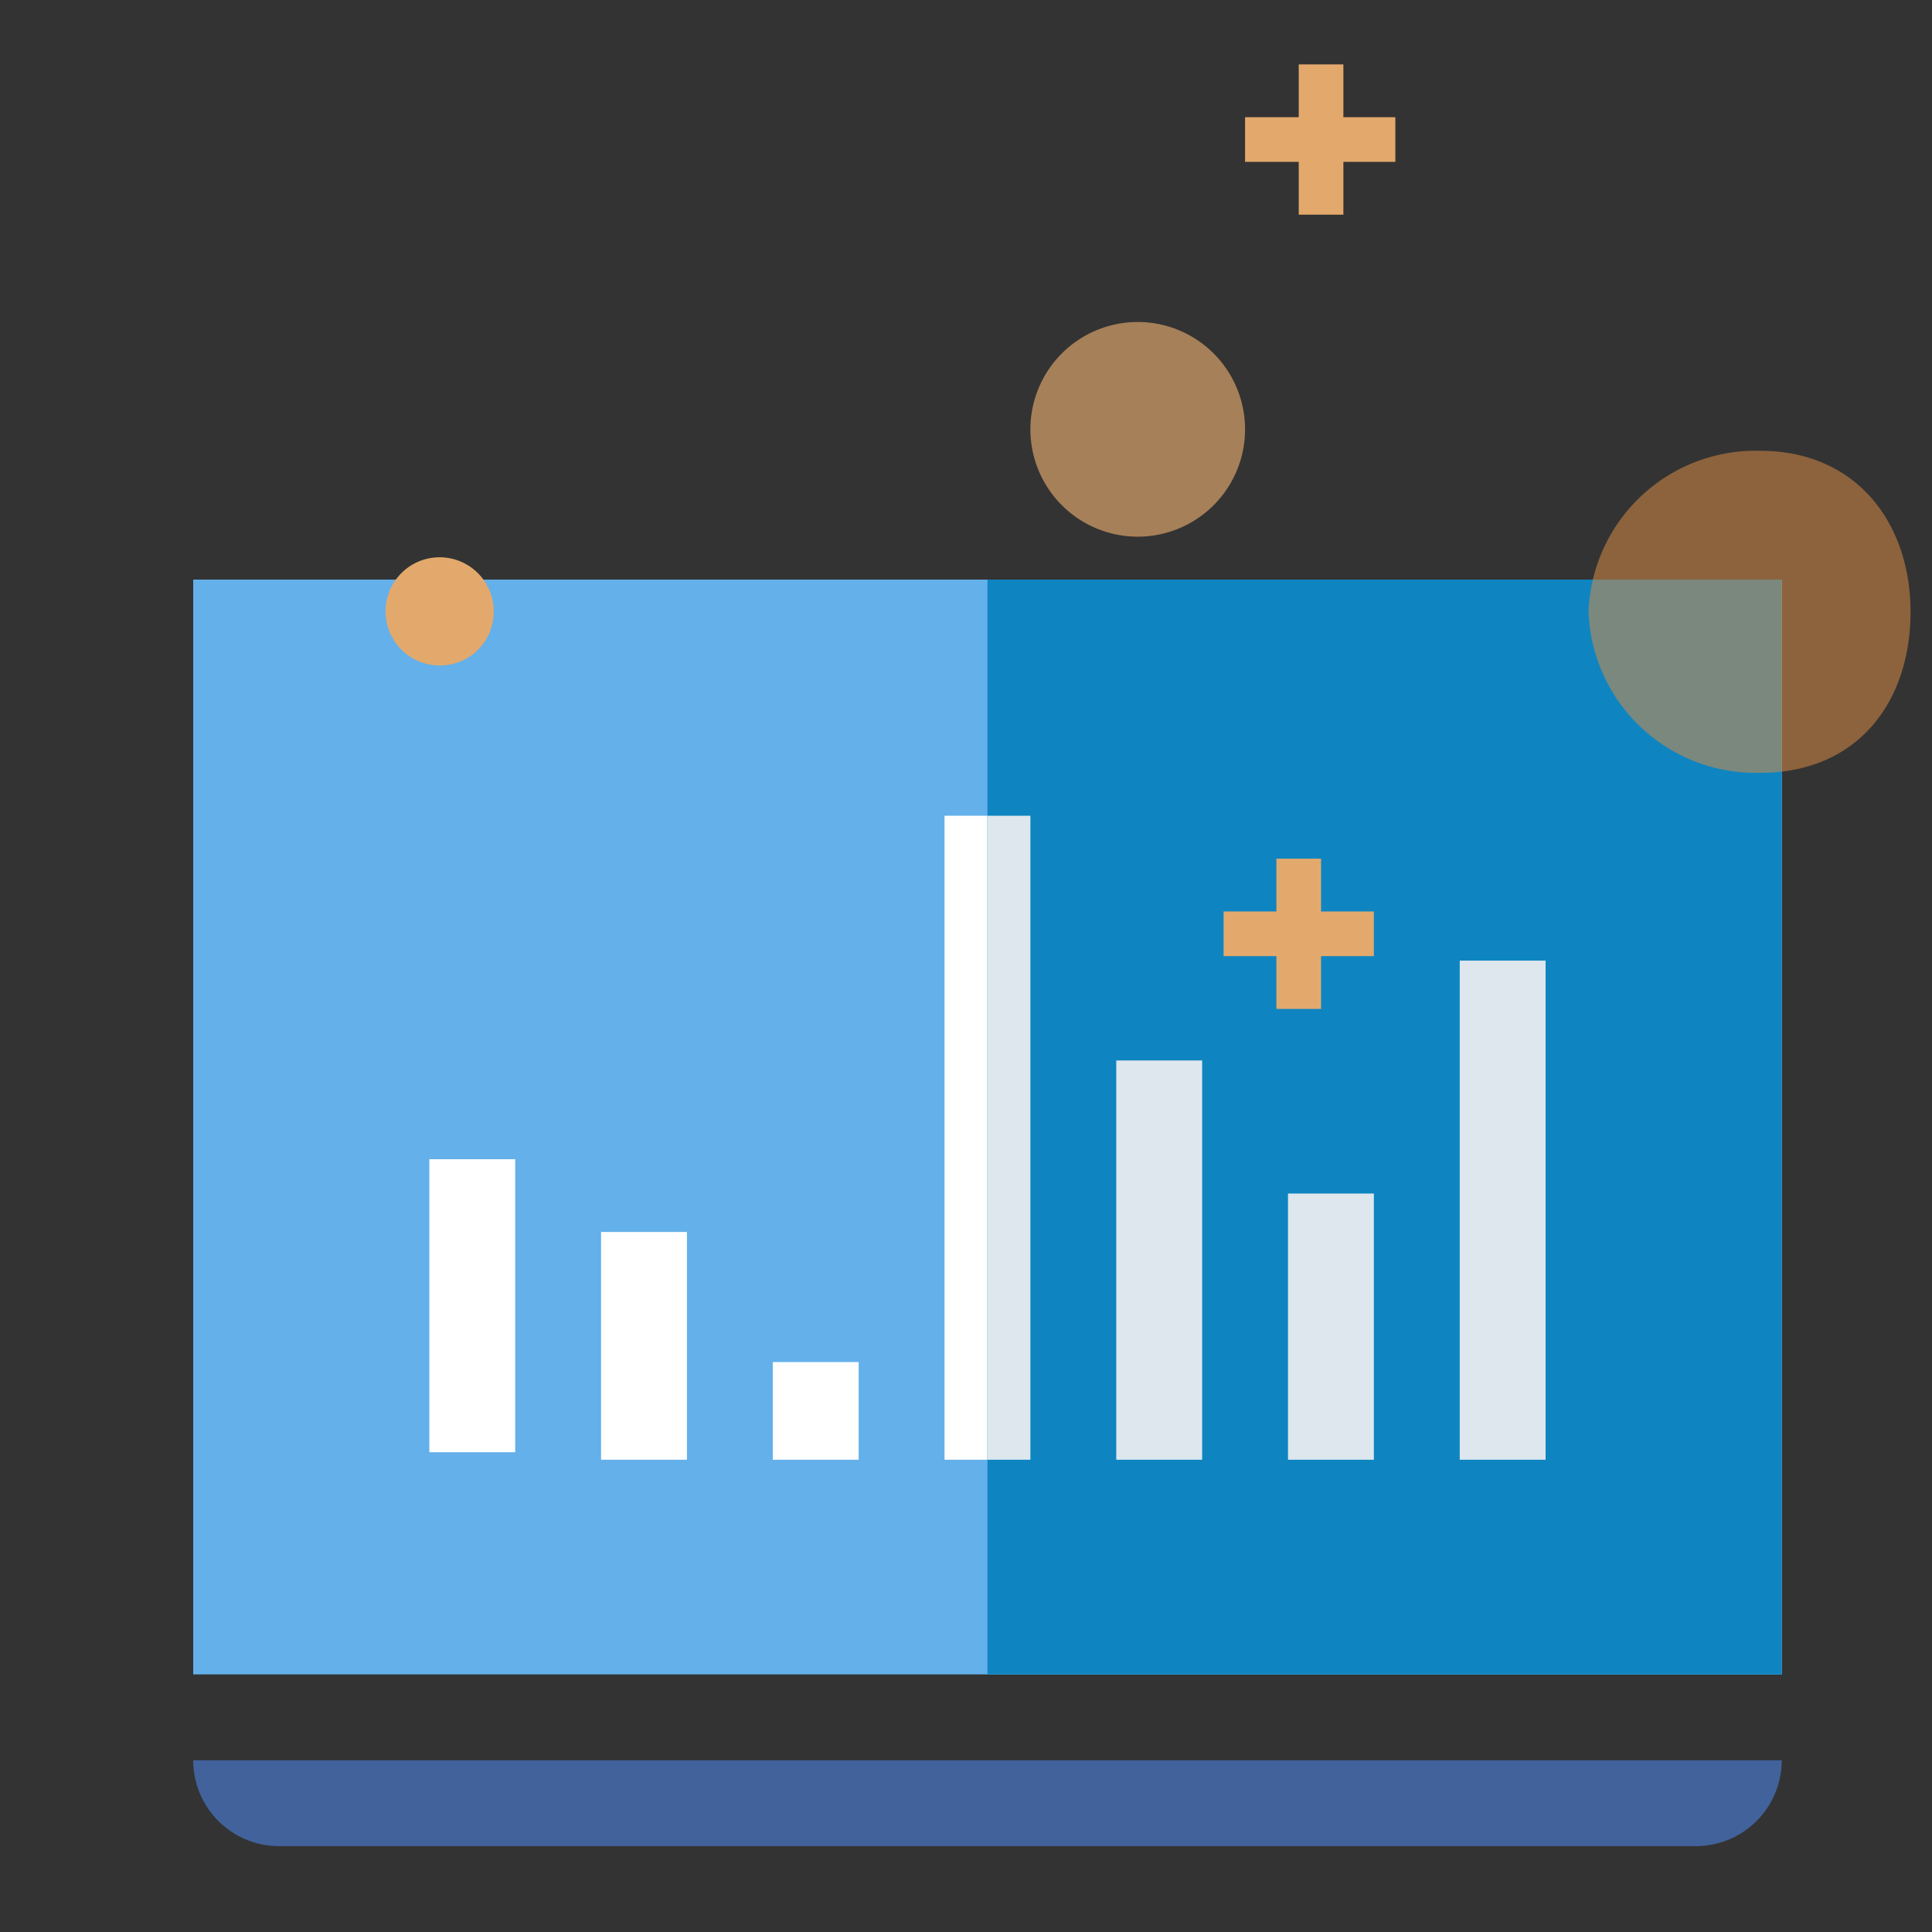 <svg id="图层_1" data-name="图层 1" xmlns="http://www.w3.org/2000/svg" viewBox="0 0 90 90"><rect x="0" y="0" width="90" height="90" fill="#333333" stroke="none"/><defs><style>.cls-1{fill:#63b0ea;}.cls-2{fill:#42629c;}.cls-3{fill:#fff;}.cls-4{fill:#0e85c1;}.cls-5{fill:#dde7ed;}.cls-6{fill:#d48a46;opacity:0.55;}.cls-7,.cls-8{fill:#e3a96c;}.cls-7{opacity:0.65;}</style></defs><title>未标题-2</title><rect class="cls-1" x="9" y="27" width="74" height="51"/><path class="cls-2" d="M9,82H83a0,0,0,0,1,0,0v0a4,4,0,0,1-4,4H13a4,4,0,0,1-4-4v0a0,0,0,0,1,0,0Z"/><rect class="cls-3" x="28" y="57.39" width="4" height="10.61"/><rect class="cls-3" x="20" y="54" width="4" height="13.65"/><rect class="cls-3" x="36" y="63.45" width="4" height="4.55"/><rect class="cls-3" x="44" y="38" width="4" height="30"/><rect class="cls-3" x="52" y="52.81" width="4" height="18.19"/><rect class="cls-3" x="60" y="58.87" width="4" height="12.13"/><rect class="cls-3" x="68" y="48.26" width="4" height="22.74"/><rect class="cls-1" x="46" y="27" width="37" height="51"/><rect class="cls-4" x="46" y="27" width="37" height="51"/><rect class="cls-5" x="46" y="38" width="2" height="30"/><rect class="cls-5" x="52" y="49.4" width="4" height="18.6"/><rect class="cls-5" x="60" y="55.6" width="4" height="12.4"/><rect class="cls-5" x="68" y="44.75" width="4" height="23.25"/><path class="cls-6" d="M89,28.5c0-4.14-2.53-7.5-7-7.5a7.79,7.79,0,0,0-8,7.5A7.79,7.79,0,0,0,82,36C86.54,36,89,32.7,89,28.5Z"/><path class="cls-7" d="M58,20a5,5,0,1,0-5,5A5,5,0,0,0,58,20Z"/><path class="cls-8" d="M23,28.48A2.52,2.52,0,1,0,20.52,31,2.5,2.5,0,0,0,23,28.48Z"/><path class="cls-8" d="M57,42.46h7v2.08H57Z"/><path class="cls-8" d="M61.54,40v7H59.46V40Z"/><path class="cls-8" d="M58,5.46h7V7.54H58Z"/><path class="cls-8" d="M62.58,3v7H60.5V3Z"/></svg>